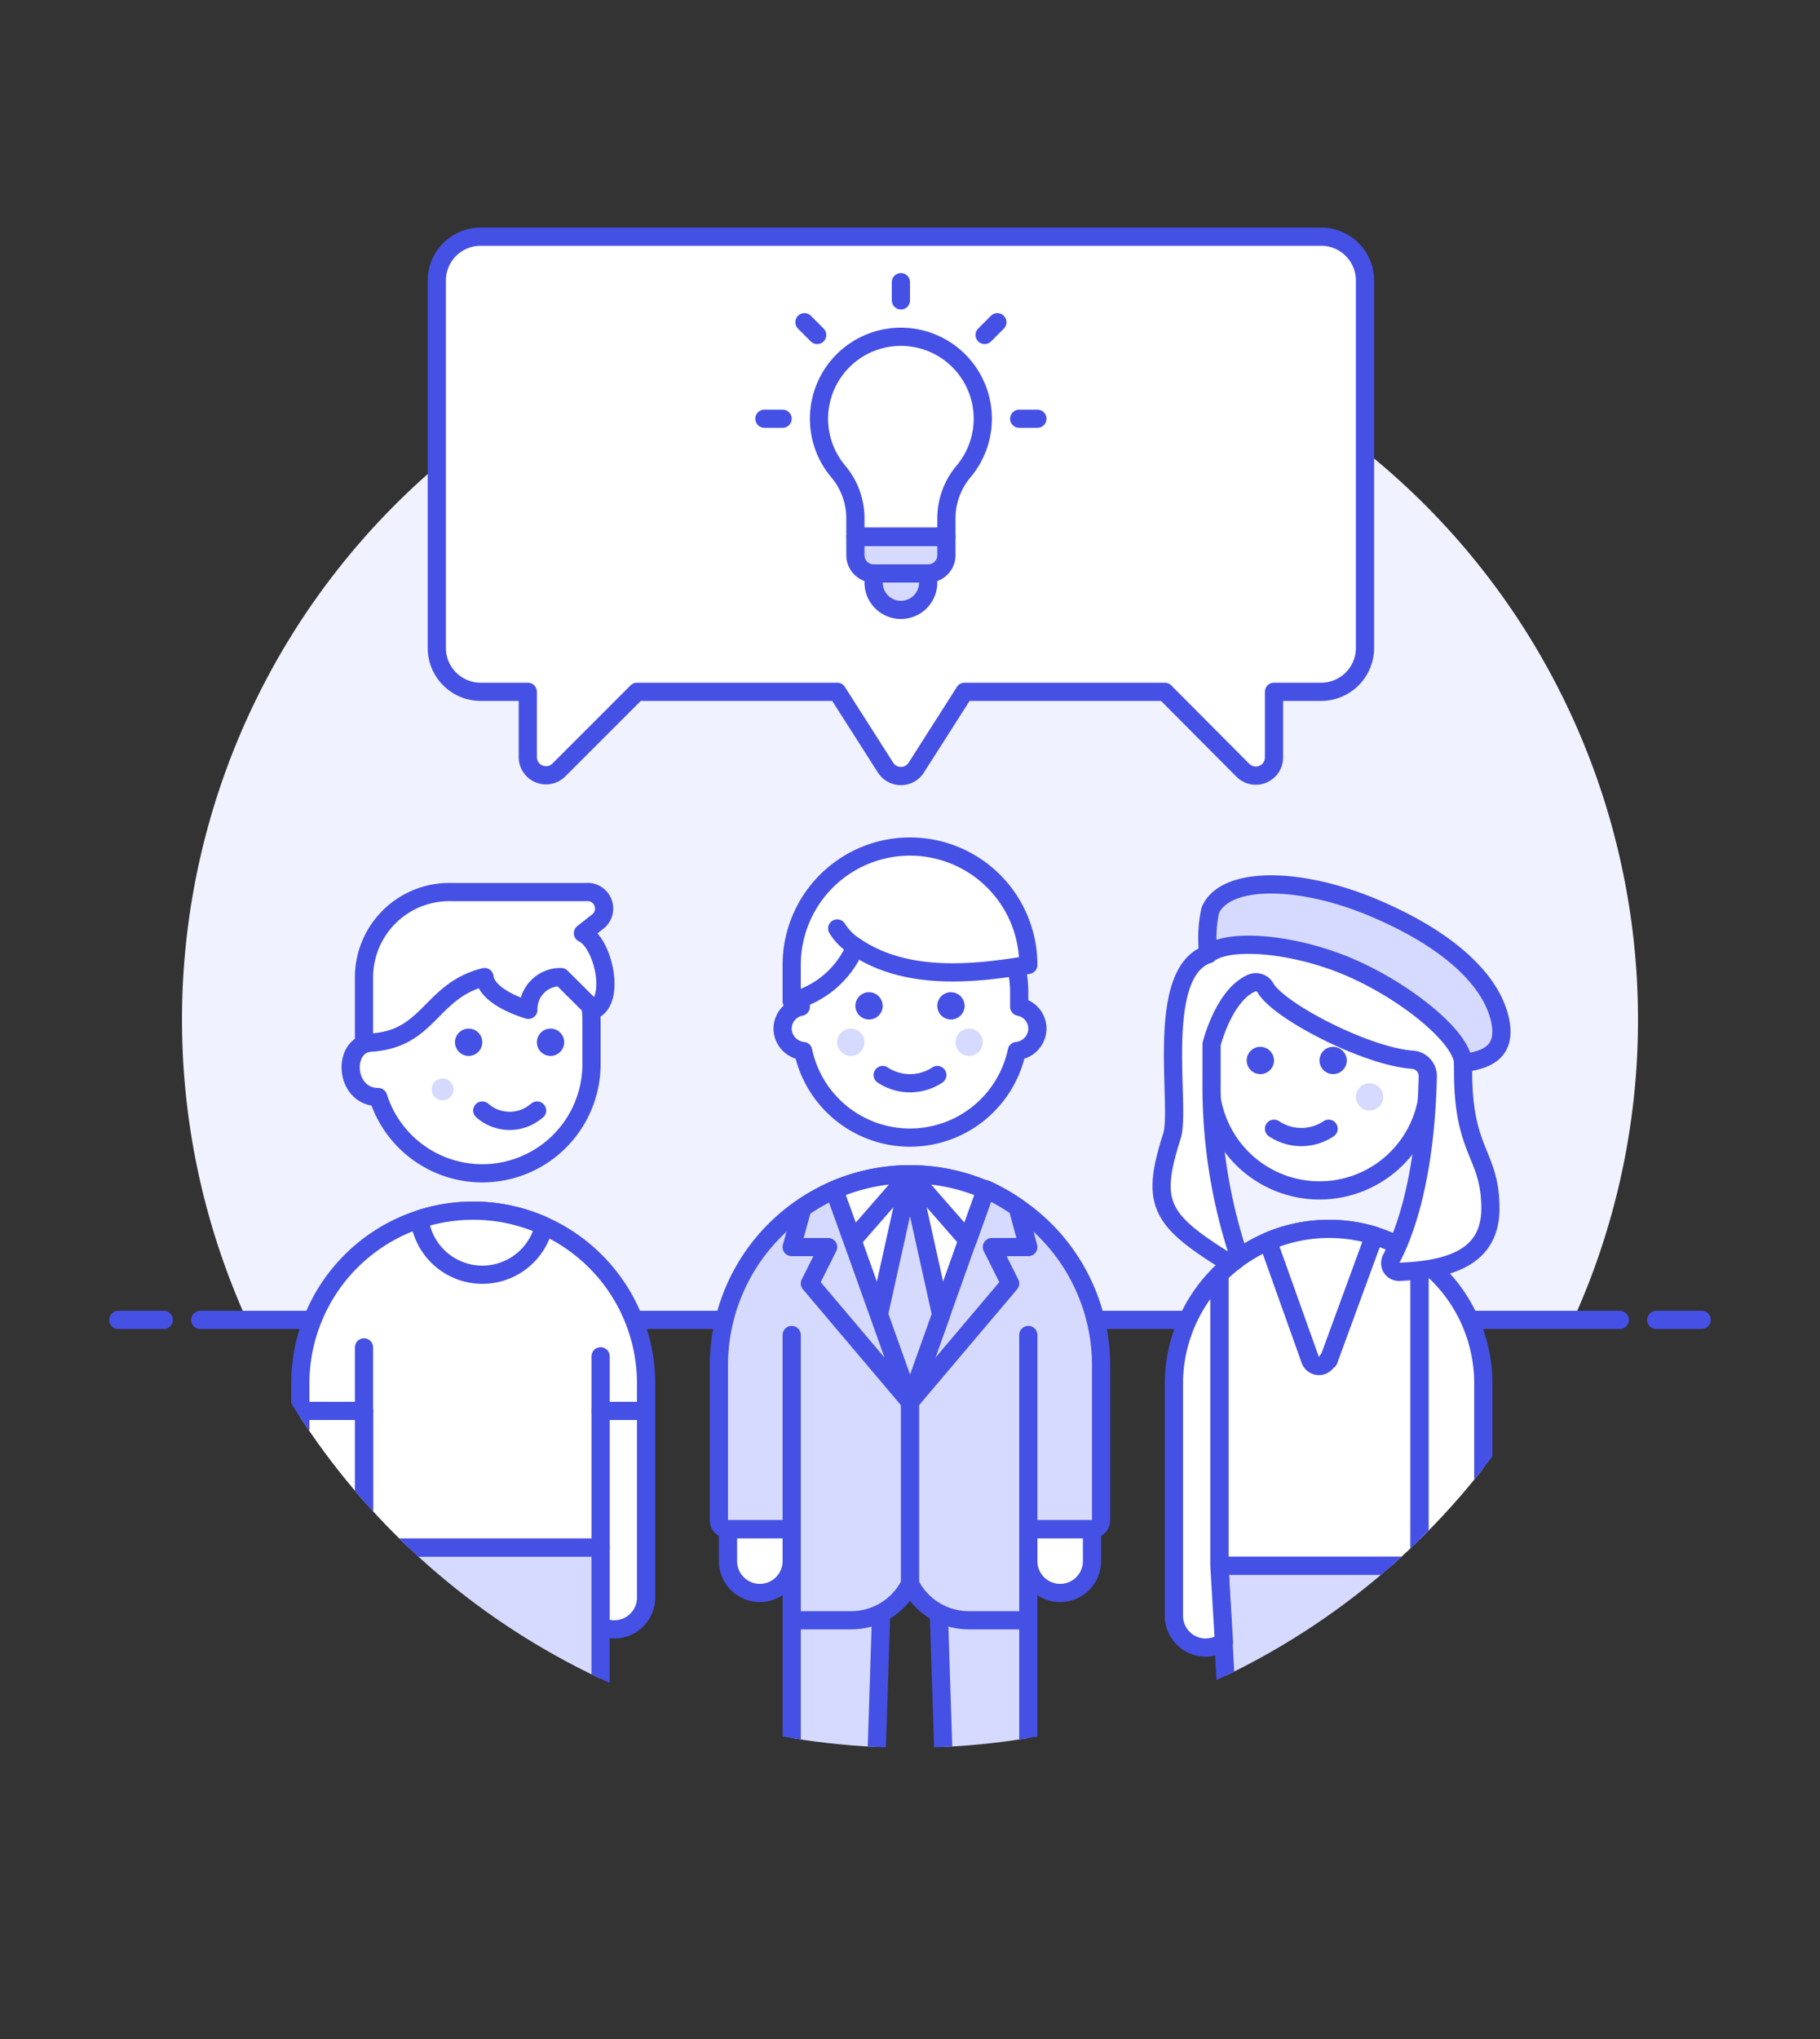 <svg id="Duotone" xmlns="http://www.w3.org/2000/svg" xmlns:xlink="http://www.w3.org/1999/xlink" viewBox="0 0 100 112"><rect x="0" y="0" width="100" height="112" fill="#333333" stroke="none"/><defs><style>.cls-1,.cls-3,.cls-6{fill:none;}.cls-2{fill:#f0f2ff;}.cls-10,.cls-3,.cls-4,.cls-6,.cls-7{stroke:#4550e5;stroke-linejoin:round;}.cls-10,.cls-3,.cls-4{stroke-linecap:round;}.cls-4,.cls-5{fill:#fff;}.cls-10,.cls-7,.cls-9{fill:#d6daff;}.cls-8{clip-path:url(#clip-path);}.cls-11{fill:#4550e5;}</style><clipPath id="clip-path"><circle class="cls-1" cx="50" cy="56" r="40"/></clipPath></defs><title>18- team-idea-brainstorm-2</title><g id="Icons"><g id="New_Symbol_14-27" data-name="New Symbol 14"><path class="cls-2" d="M90,56A40,40,0,1,0,13.56,72.5H86.44A39.85,39.85,0,0,0,90,56Z"/><line class="cls-3" x1="11" y1="72.5" x2="89" y2="72.5"/><line class="cls-3" x1="6.5" y1="72.5" x2="9" y2="72.5"/><line class="cls-3" x1="91" y1="72.5" x2="93.5" y2="72.5"/></g><path class="cls-4" d="M72.61,13A2.41,2.41,0,0,1,75,15.41V35.59A2.41,2.41,0,0,1,72.61,38H70v3.6a1,1,0,0,1-1.71.71L64,38H53l-2.66,4.17a1,1,0,0,1-1.68,0L46,38H35l-4.31,4.31A1,1,0,0,1,29,41.6V38H26.41A2.41,2.41,0,0,1,24,35.59V15.41A2.41,2.41,0,0,1,26.41,13Z"/><path class="cls-5" d="M54,23a4.5,4.5,0,1,0-7.94,2.9A4,4,0,0,1,47,28.47v1h5v-1a4,4,0,0,1,.94-2.57A4.51,4.51,0,0,0,54,23Z"/><path class="cls-6" d="M54,23a4.5,4.5,0,1,0-7.94,2.9A4,4,0,0,1,47,28.47v1h5v-1a4,4,0,0,1,.94-2.57A4.51,4.51,0,0,0,54,23Z"/><path class="cls-7" d="M51,31.5H48a1,1,0,0,1-1-1v-1h5v1A1,1,0,0,1,51,31.5Z"/><path class="cls-7" d="M51,32a1.5,1.5,0,0,1-3,0v-.5h3Z"/><line class="cls-3" x1="49.5" y1="16.5" x2="49.5" y2="15.5"/><line class="cls-3" x1="54.1" y1="18.4" x2="54.8" y2="17.7"/><line class="cls-3" x1="56" y1="23" x2="57" y2="23"/><line class="cls-3" x1="44.9" y1="18.4" x2="44.2" y2="17.7"/><line class="cls-3" x1="43" y1="23" x2="42" y2="23"/><g class="cls-8"><path class="cls-9" d="M43.5,83v18.5H48l.4-12.45a1.6,1.6,0,0,1,3.2,0L52,101.5h4.5V83Z"/><path class="cls-3" d="M43.5,83v18.5H48l.4-12.45a1.6,1.6,0,0,1,3.2,0L52,101.5h4.5V83Z"/><path class="cls-9" d="M60.5,75a10.5,10.5,0,0,0-21,0v8.5a.5.5,0,0,0,.5.5h3.5v5h3.26A3.61,3.61,0,0,0,50,87a3.61,3.61,0,0,0,3.23,2H56.5V84H60a.5.5,0,0,0,.5-.5Z"/><path class="cls-3" d="M60.5,75a10.5,10.5,0,0,0-21,0v8.5a.5.5,0,0,0,.5.5h3.5v5h3.26A3.61,3.61,0,0,0,50,87a3.61,3.61,0,0,0,3.23,2H56.5V84H60a.5.5,0,0,0,.5-.5Z"/><path class="cls-4" d="M40,85.75a1.75,1.75,0,0,0,3.5,0V84H40Z"/><path class="cls-4" d="M56.5,85.75a1.75,1.75,0,0,0,3.5,0V84H56.5Z"/><polygon class="cls-4" points="50 64.5 46.83 68.12 50 77 53.17 68.12 50 64.5"/><ellipse class="cls-9" cx="50" cy="102" rx="13" ry="1.5"/><path class="cls-4" d="M58,101.5a3,3,0,0,0-3-3h-.5a3,3,0,0,0-3,3Z"/><path class="cls-4" d="M48.5,101.5a3,3,0,0,0-3-3H45a3,3,0,0,0-3,3Z"/><path class="cls-10" d="M50,77l5.5-6.5-1-2h2l-.59-2.18a10.62,10.62,0,0,0-1.75-1Z"/><polygon class="cls-10" points="50 64.5 48.29 72.21 50 77 51.71 72.21 50 64.5"/><path class="cls-10" d="M50,77,45.84,65.36a10.62,10.62,0,0,0-1.75,1L43.5,68.5h2l-1,2Z"/><path class="cls-4" d="M54.16,65.36A10.49,10.49,0,0,0,50,64.5l3.17,3.62Z"/><path class="cls-4" d="M50,64.5a10.49,10.49,0,0,0-4.16.86l1,2.76Z"/><line class="cls-3" x1="50" y1="77" x2="50" y2="87"/><path class="cls-4" d="M57,56.5a1.23,1.23,0,0,0-1-1.2v-.8a6,6,0,0,0-12,0v.8a1.23,1.23,0,0,0-1,1.2,1.25,1.25,0,0,0,1.13,1.23,6,6,0,0,0,11.74,0A1.25,1.25,0,0,0,57,56.5Z"/><path class="cls-11" d="M47.75,54.5a.75.75,0,1,0,.75.75.76.76,0,0,0-.75-.75Z"/><path class="cls-11" d="M52.25,54.5a.75.75,0,1,0,.75.75.76.76,0,0,0-.75-.75Z"/><circle class="cls-9" cx="46.75" cy="57.25" r="0.75"/><circle class="cls-9" cx="53.25" cy="57.25" r="0.75"/><path class="cls-3" d="M48.5,59.05a2.72,2.72,0,0,0,3,0"/><path class="cls-5" d="M56.5,53a6.5,6.5,0,0,0-13,0v2A5.15,5.15,0,0,0,47,52C49.8,53.89,53.5,53.5,56.5,53Z"/><path class="cls-3" d="M56.5,53a6.5,6.5,0,0,0-13,0v2A5.15,5.15,0,0,0,47,52C49.8,53.89,53.5,53.5,56.5,53Z"/><path class="cls-3" d="M46,51a3.2,3.2,0,0,0,1,1"/><path class="cls-4" d="M32,87.75a1.75,1.75,0,0,0,3.5,0V77.5H32Z"/><path class="cls-9" d="M20,85v18.5h4.5l.4-12.45a1.6,1.6,0,0,1,3.2,0l.4,12.45H33V85Z"/><path class="cls-3" d="M20,85v18.5h4.5l.4-12.45a1.6,1.6,0,0,1,3.2,0l.4,12.45H33V85Z"/><path class="cls-5" d="M16.5,76a9.5,9.5,0,0,1,19,0v1.5H33V85H20V77.5H16.5Z"/><path class="cls-3" d="M16.5,76a9.5,9.5,0,0,1,19,0v1.5H33V85H20V77.5H16.5Z"/><path class="cls-4" d="M16.5,87.75a1.75,1.75,0,0,0,3.5,0V77.5H16.5Z"/><line class="cls-3" x1="20" y1="77.5" x2="20" y2="74.01"/><line class="cls-3" x1="33" y1="77.5" x2="33" y2="74.5"/><path class="cls-4" d="M35.5,103.5a3,3,0,0,0-3-3h-4v3Z"/><path class="cls-4" d="M27,103.5a3,3,0,0,0-3-3H20v3Z"/><path class="cls-4" d="M26,66.5a9.59,9.59,0,0,0-2.95.47,3.48,3.48,0,0,0,6.84.37A9.37,9.37,0,0,0,26,66.5Z"/><path class="cls-4" d="M26.48,50.06a6,6,0,0,0-6,6v1.2c-1.72,0-1.6,3,.3,3h0A6,6,0,0,0,32.5,58.48v-2.4A6,6,0,0,0,26.48,50.06Z"/><path class="cls-11" d="M25.75,56.5a.75.75,0,1,0,.75.75.75.75,0,0,0-.75-.75Z"/><path class="cls-11" d="M30.25,56.5a.75.75,0,1,0,.75.75.75.75,0,0,0-.75-.75Z"/><path class="cls-9" d="M24.92,59.84a.6.6,0,0,1-1.2,0,.6.6,0,0,1,1.2,0Z"/><path class="cls-3" d="M26.5,61a2.27,2.27,0,0,0,2.66.25,3.79,3.79,0,0,0,.35-.25"/><path class="cls-5" d="M32.64,55.47c1.2-.6.49-3.7-.61-4.21l.79-.62A.91.91,0,0,0,32.19,49H24.81A4.69,4.69,0,0,0,20,53.67v3.61c3.61,0,3.53-2.84,6.62-3.61.08.7,1,1.36,2.41,1.8a1.76,1.76,0,0,1,1.8-1.8Z"/><path class="cls-3" d="M32.64,55.47c1.2-.6.49-3.7-.61-4.21l.79-.62A.91.91,0,0,0,32.19,49H24.81A4.69,4.69,0,0,0,20,53.67v3.61c3.61,0,3.53-2.84,6.62-3.61.08.7,1,1.36,2.41,1.8a1.76,1.76,0,0,1,1.8-1.8Z"/><polygon class="cls-5" points="76.46 96 76 104.5 69 104.5 68.54 96 76.46 96"/><polygon class="cls-3" points="76.5 96 76 104.5 69 104.5 68.5 96 76.5 96"/><line class="cls-3" x1="72.5" y1="96" x2="72.5" y2="104.5"/><polygon class="cls-9" points="67.54 96 67 86 78 86 77.46 96 67.54 96"/><polygon class="cls-3" points="67.54 96 67 86 78 86 77.46 96 67.54 96"/><path class="cls-5" d="M78,69.13a8.4,8.4,0,0,0-5-1.63A8.49,8.49,0,0,0,67,70V86H78Z"/><path class="cls-3" d="M78,69.13a8.4,8.4,0,0,0-5-1.63A8.49,8.49,0,0,0,67,70V86H78Z"/><path class="cls-4" d="M73,74.72l2.51-6.85a8.51,8.51,0,0,0-5.84.32L72,74.72a.51.51,0,0,0,.94,0Z"/><path class="cls-4" d="M66.25,90.5a2,2,0,0,0,1-.3L67,86V70a8.5,8.5,0,0,0-2.5,6V88.75A1.75,1.75,0,0,0,66.25,90.5Z"/><path class="cls-4" d="M78,69.13V88.75a1.75,1.75,0,0,0,3.5,0V76A8.47,8.47,0,0,0,78,69.13Z"/><path class="cls-4" d="M65.5,104.5a3,3,0,0,1,3-3h4v3Z"/><path class="cls-4" d="M69.5,104.5a3,3,0,0,1,3-3h4v3Z"/><path class="cls-4" d="M72.5,51.41a6,6,0,0,1,6,6v.8a1.22,1.22,0,0,1-.13,2.42A6,6,0,0,1,66.5,59.41v-2A6,6,0,0,1,72.5,51.41Z"/><path class="cls-11" d="M73.25,57.5a.75.75,0,1,0,.75.75.76.76,0,0,0-.75-.75Z"/><path class="cls-11" d="M69.25,57.5a.75.75,0,1,0,.75.75.76.76,0,0,0-.75-.75Z"/><circle class="cls-9" cx="75.25" cy="60.25" r="0.75"/><path class="cls-3" d="M73,62a2.69,2.69,0,0,1-3,0"/><path class="cls-4" d="M78.93,52.88c.61,1,1.46,1.53,1.46,6s1.5,4.5,1.5,7.5c0,2.7-2.25,3.37-5,3.48a.49.49,0,0,1-.44-.23.52.52,0,0,1,0-.5c.68-1.28,1.87-4.32,2-10a.9.9,0,0,0-.84-.92c-2.55-.18-7.38-2.69-8.08-3.95a.6.6,0,0,0-.76-.26c-1.54.67-2.2,3.36-2.2,3.36v2.11A29.62,29.62,0,0,0,68,68.78a.42.42,0,0,1-.61.5c-3.69-2.29-4.17-3.21-3-6.87.52-1.58-1-9,2-10C66.39,49.91,78.13,51,78.93,52.88Z"/><path class="cls-10" d="M74.11,53.11c-3.08-1.31-6.65-1.59-7.72-.7A7.21,7.21,0,0,1,66.5,50c.79-1.85,4.84-1.9,9.06-.1s6.33,4,6.83,6-.87,2.33-2,2.5C80.37,57,77.25,54.45,74.11,53.11Z"/><line class="cls-3" x1="43.5" y1="84" x2="43.5" y2="73.33"/><line class="cls-3" x1="56.5" y1="84" x2="56.5" y2="73.33"/></g></g></svg>